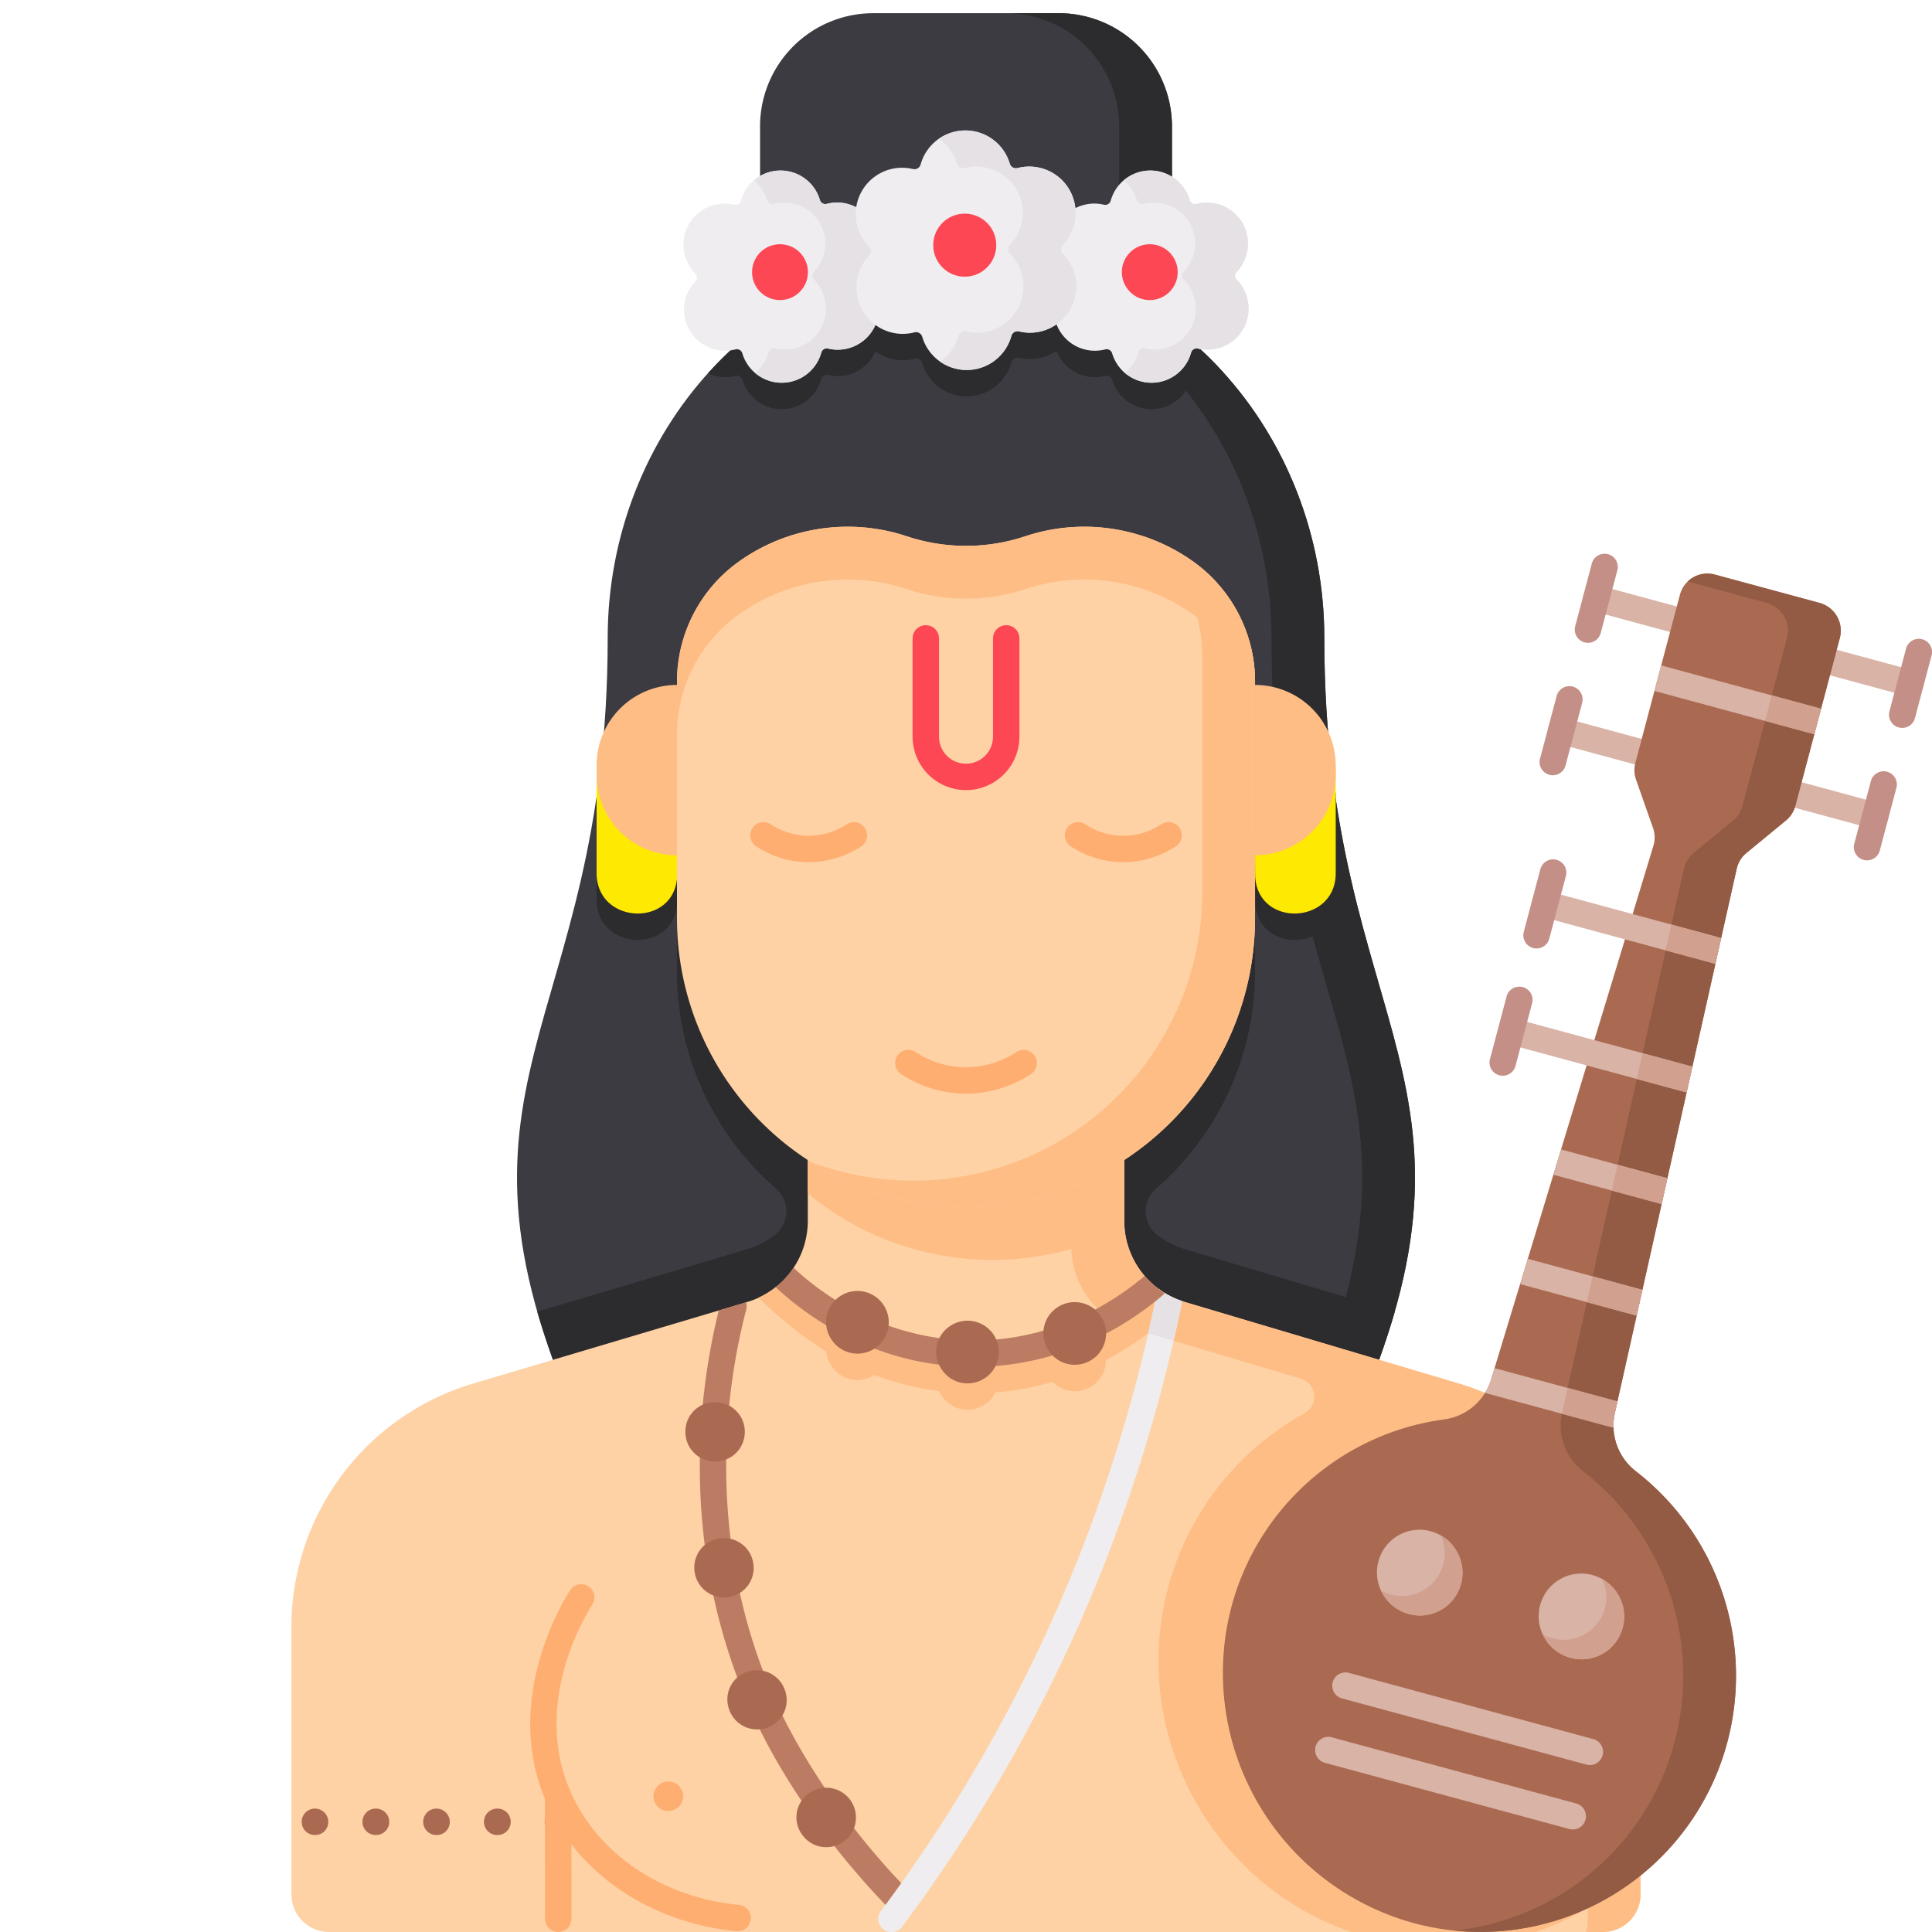 <svg xmlns="http://www.w3.org/2000/svg" data-name="Layer 1" viewBox="0 0 512 512"><path fill="#3c3b42" d="M255.65,377.309c-48.802,0-79.864,48.562-100.327,4.258-44.304-95.924,5.724-106.919,5.724-212.58,0-54.091,40.849-100.94,94.94-100.94h.027c54.091,0,94.94,46.849,94.94,100.94,0,105.661,50.028,116.656,5.724,212.58-20.463,44.304-51.525-4.258-100.327-4.258Z"/><path fill="#2c2c2e" d="M256.014,68.048h-.027c-27.386,0-51.374,12.014-68.388,30.893a10.894,10.894,0,0,0,7.295.659,1.503,1.503,0,0,1,1.829,1.036,10.884,10.884,0,0,0,20.928-.195,1.504,1.504,0,0,1,1.812-1.067,10.803,10.803,0,0,0,12.523-6.263,12.315,12.315,0,0,0,10.348,1.974,1.697,1.697,0,0,1,2.065,1.169,12.286,12.286,0,0,0,23.624-.22,1.697,1.697,0,0,1,2.045-1.204,12.312,12.312,0,0,0,9.917-1.891,10.872,10.872,0,0,0,12.908,6.66,1.503,1.503,0,0,1,1.829,1.036,10.884,10.884,0,0,0,20.928-.195,1.504,1.504,0,0,1,1.812-1.067,10.9,10.9,0,0,0,6.813-.575C307.268,80.002,283.332,68.048,256.014,68.048Z"/><path fill="#2c2c2e" fill-rule="evenodd" d="M198.014,331.047l-55.628,16.554A236.231,236.231,0,0,0,155.323,381.567c20.463,44.304,51.525-4.258,100.327-4.258h.7c48.802-0,79.864,48.562,100.327,4.258a236.233,236.233,0,0,0,12.938-33.968l-55.623-16.552a22.42,22.42,0,0,1-7.354-3.773,7.961,7.961,0,0,1-.271-12.265,76.121,76.121,0,0,0,26.233-57.547V194.666a39.134,39.134,0,0,0-16.439-31.868v-0a49.665,49.665,0,0,0-44.483-6.673,49.633,49.633,0,0,1-31.35,0,49.665,49.665,0,0,0-44.483,6.673v0a39.134,39.134,0,0,0-16.439,31.868v62.796a76.121,76.121,0,0,0,26.233,57.547,7.961,7.961,0,0,1-.271,12.265A22.419,22.419,0,0,1,198.014,331.047Z"/><path fill="#2c2c2e" d="M242.35 377.309h-.7c-29.271-0-52.157 17.464-70.205 21.888 18.589 6.274 43.55-18.573 77.555-21.589C246.821 377.414 244.604 377.309 242.35 377.309zM350.954 168.987c0-54.091-40.849-100.94-94.94-100.94h-.027c-2.355 0-4.684.094-6.986.269 50.583 3.83 87.954 48.936 87.954 100.671 0 105.661 50.028 116.656 5.723 212.58-4.768 10.324-10.113 15.601-16.122 17.63 12.043 2.952 21.932.102 30.122-17.63C400.981 285.644 350.954 274.648 350.954 168.987z"/><path fill="#2c2c2e" d="M353.986,210.092l-.016-.016A21,21,0,0,0,332.6,231.072c0,.419.012,7.835.036,8.247.798,13.625,21.349,12.712,21.349-.936Z"/><path fill="#fee903" d="M353.986,203.092l-.016-.016A21,21,0,0,0,332.6,224.072c0,.419.012,7.835.036,8.247.798,13.625,21.349,12.712,21.349-.936Z"/><path fill="#2c2c2e" d="M158.106,210.092l.016-.016A21,21,0,0,1,179.492,231.072c0,.419-.012,7.835-.036,8.247C178.657,252.945,158.106,252.032,158.106,238.383Z"/><path fill="#fee903" d="M158.106,203.092l.016-.016A21,21,0,0,1,179.492,224.072c0,.419-.012,7.835-.036,8.247C178.657,245.945,158.106,245.032,158.106,231.383Z"/><path fill="#3c3b42" d="M231.42,3.5h49.16a30,30,0,0,1,30,30V71.365a0,0,0,0,1,0,0H201.42a0,0,0,0,1,0,0V33.5a30,30,0,0,1,30-30Z"/><path fill="#2c2c2e" d="M280.58,3.5h-14a30,30,0,0,1,30,30V71.365h14V33.5A30,30,0,0,0,280.58,3.5Z"/><path fill="#ffbd86" d="M332.6 181.519h0V226.658h0a21.386 21.386 0 0 0 21.386-21.386V202.905A21.386 21.386 0 0 0 332.6 181.519zM179.406 226.658h0V181.519h0A21.3 21.3 0 0 0 158.106 202.819v2.54A21.3 21.3 0 0 0 179.406 226.658z"/><path fill="#fed2a4" d="M424.777,512a10,10,0,0,0,10-10V431.151a67.329,67.329,0,0,0-48.183-64.5l-72.602-21.605a22.443,22.443,0,0,1-16.061-21.5V293.704H214.075v29.843a22.443,22.443,0,0,1-16.061,21.5l-72.602,21.605a67.329,67.329,0,0,0-48.183,64.5V502a10,10,0,0,0,10,10Z"/><path fill="#ffbd86" d="M386.594,366.651l-8.95-2.663h0l-63.652-18.941a22.443,22.443,0,0,1-16.061-21.5V293.704H214.075v7h69.856v29.843a22.443,22.443,0,0,0,16.061,21.5l44.75,13.317a5.003,5.003,0,0,1,.936,9.197,74.68,74.68,0,0,0-35.842,45.198C298.898,458.433,320.532,499.078,358.083,512h48.964a75.066,75.066,0,0,0,13.73-6.406V509a9.991,9.991,0,0,1-.459,3h4.459a10,10,0,0,0,10-10V431.151A67.329,67.329,0,0,0,386.594,366.651Z"/><path fill="#bc7c63" d="M236.79,506.961a3.5,3.5,0,1,0,4.93-4.97c-12.77-12.665-29.614-34.241-38.596-56.816-16.314-41.011-10.357-79.104-5.354-98.16a3.47,3.47,0,0,0-.042-1.884l-7.252,2.158c-5.085,20.486-10.344,59.027,6.144,100.473C208.423,477.432,230.351,500.575,236.79,506.961Z"/><path fill="#ffbd86" d="M201.03,343.895c1.472,1.451,3.036,2.917,4.713,4.386a109.63,109.63,0,0,0,13.224,9.92,8.133,8.133,0,0,0,1.49,3.94l.18.247a8.125,8.125,0,0,0,6.591,3.34,8.323,8.323,0,0,0,4.482-1.343,74.597,74.597,0,0,0,17.13,4.263,8.214,8.214,0,0,0,.793,1.371l.18.247a8.125,8.125,0,0,0,6.591,3.34,8.338,8.338,0,0,0,4.896-1.595,8.07,8.07,0,0,0,2.529-3.013,73.593,73.593,0,0,0,15.125-2.8,8.129,8.129,0,0,0,5.862,2.483,8.339,8.339,0,0,0,4.896-1.595,8.161,8.161,0,0,0,3.361-6.644,82.053,82.053,0,0,0,15.022-10.162,3.483,3.483,0,0,0,.561-.624,22.447,22.447,0,0,1-5.313-4.524,75.195,75.195,0,0,1-13.206,8.961,8.283,8.283,0,0,0-10.17-.455,8.179,8.179,0,0,0-3.424,5.989,66.33,66.33,0,0,1-12.598,2.349,8.283,8.283,0,0,0-14.994-.366,67.6,67.6,0,0,1-13.505-3.301,8.275,8.275,0,0,0-14.031-6.809,71.19,71.19,0,0,1-10.876-8.321c-.079-.074-.169-.128-.253-.194a13.248,13.248,0,0,0-4.161-2.328A22.417,22.417,0,0,1,201.03,343.895Z"/><path fill="#efedef" d="M239.095,510.593a416.317,416.317,0,0,0,44.222-74.225,415.83,415.83,0,0,0,29.973-91.562,22.44,22.44,0,0,1-6.239-3.234,3.469,3.469,0,0,0-.482,1.177,408.868,408.868,0,0,1-29.606,90.683,409.365,409.365,0,0,1-43.478,72.975,3.5,3.5,0,1,0,5.609,4.187Z"/><path fill="#e5e1e5" d="M311.004,355.324q1.207-5.244,2.286-10.517l-0-0a22.5,22.5,0,0,1-3.272-1.385l-.006-.003q-.775-.404-1.511-.862l-.025-.016q-.732-.458-1.423-.967l-0-0a3.469,3.469,0,0,0-.482,1.177q-1.068,5.304-2.283,10.576Z"/><path fill="#aa6a51" d="M147.953,486.299h-.1a3.5,3.5,0,1,1,0-7,3.543,3.543,0,0,1,3.55,3.5A3.458,3.458,0,0,1,147.953,486.299Zm-16.1,0h-.101a3.5,3.5,0,1,1,0-7h.101a3.5,3.5,0,0,1,0,7Zm-16.101,0h-.1a3.5,3.5,0,1,1,0-7,3.543,3.543,0,0,1,3.55,3.5A3.458,3.458,0,0,1,115.753,486.299Zm-16.1,0h-.101a3.5,3.5,0,1,1,0-7h.101a3.5,3.5,0,0,1,0,7Zm-16.101,0h-.1a3.5,3.5,0,1,1,0-7,3.543,3.543,0,0,1,3.55,3.5A3.458,3.458,0,0,1,83.553,486.299Z"/><path fill="#ffae71" d="M147.95,512a3.5,3.5,0,0,1-3.5-3.495l-.045-32.476a3.5,3.5,0,0,1,3.495-3.505h.005a3.5,3.5,0,0,1,3.5,3.495l.045,32.476A3.5,3.5,0,0,1,147.955,512Z"/><path fill="#ffbd86" fill-rule="evenodd" d="M214.075,293.704v22.546a76.388,76.388,0,0,0,48.928,17.626h0a76.384,76.384,0,0,0,35.007-8.455q-.078-.929-.08-1.875V293.704Z"/><path fill="#fed2a4" fill-rule="evenodd" d="M256.003,319.877h-0a76.506,76.506,0,0,1-76.597-76.414V180.666a39.134,39.134,0,0,1,16.439-31.868l0,0a49.664,49.664,0,0,1,44.484-6.673h0a49.678,49.678,0,0,0,31.348,0h0a49.664,49.664,0,0,1,44.484,6.673l0,0a39.134,39.134,0,0,1,16.439,31.868V243.462A76.506,76.506,0,0,1,256.003,319.877Z"/><path fill="#ffbd86" fill-rule="evenodd" d="M316.161,148.798v-0a49.557,49.557,0,0,0-13.85-6.886,39.13,39.13,0,0,1,16.289,31.754v62.796a76.506,76.506,0,0,1-76.597,76.414h-0a76.558,76.558,0,0,1-27.062-4.922,76.342,76.342,0,0,0,41.062,11.922h0a76.506,76.506,0,0,0,76.597-76.414V180.666A39.134,39.134,0,0,0,316.161,148.798Z"/><path fill="#ffbd86" fill-rule="evenodd" d="M316.161,148.798v-0a49.665,49.665,0,0,0-44.484-6.673,49.678,49.678,0,0,1-31.348,0,49.665,49.665,0,0,0-44.484,6.673v0a39.134,39.134,0,0,0-16.439,31.868v14a39.134,39.134,0,0,1,16.439-31.868v-0a49.665,49.665,0,0,1,44.484-6.673,49.678,49.678,0,0,0,31.348,0,49.665,49.665,0,0,1,44.484,6.673v0a39.134,39.134,0,0,1,16.439,31.868v-14A39.134,39.134,0,0,0,316.161,148.798Z"/><path fill="#ffae71" d="M297.674 228.486q-.29 0-.584-.007a25.248 25.248 0 0 1-13.336-4.194 3.5 3.5 0 0 1 3.863-5.838 18.191 18.191 0 0 0 20.133-0 3.5 3.5 0 1 1 3.861 5.839A25.585 25.585 0 0 1 297.674 228.486zM214.312 228.486c-.193 0-.387-.002-.583-.007a25.249 25.249 0 0 1-13.337-4.194 3.5 3.5 0 0 1 3.863-5.838 18.251 18.251 0 0 0 9.638 3.034 18.541 18.541 0 0 0 10.497-3.035 3.5 3.5 0 0 1 3.859 5.84A25.597 25.597 0 0 1 214.312 228.486zM255.993 289.832q-.359 0-.724-.008a31.183 31.183 0 0 1-16.476-5.181 3.5 3.5 0 1 1 3.863-5.838 24.178 24.178 0 0 0 12.776 4.021 24.472 24.472 0 0 0 13.915-4.021 3.5 3.5 0 1 1 3.861 5.839A31.603 31.603 0 0 1 255.993 289.832zM195.492 511.8q-.17 0-.343-.017c-22.926-2.23-42.266-15.409-50.473-34.394-11.608-26.851 4.537-53.069 6.416-55.971a3.5 3.5 0 0 1 5.875 3.806c-1.671 2.579-16.029 25.878-5.865 49.388 7.196 16.646 24.333 28.22 44.725 30.204a3.5 3.5 0 0 1-.335 6.984z"/><ellipse cx="177.112" cy="476.024" fill="#ffae71" rx="3.936" ry="3.926"/><path fill="#aa6a51" d="M218.952 489.52a7.723 7.723 0 0 1-6.26-3.164l-.171-.234a7.742 7.742 0 0 1 1.824-10.855 7.875 7.875 0 1 1 4.606 14.254zM200.658 458.315a7.831 7.831 0 0 1-7.37-5.129l-.052-.145a7.721 7.721 0 0 1 4.633-9.95 7.854 7.854 0 0 1 10.059 4.583l.101.272a7.725 7.725 0 0 1-4.722 9.91A7.91 7.91 0 0 1 200.658 458.315zM184.093 416.594a7.757 7.757 0 0 1 6.498-8.88 7.845 7.845 0 0 1 9.007 6.407c.005.031.044.281.048.312a7.758 7.758 0 0 1-6.608 8.8 7.951 7.951 0 0 1-1.169.086 7.82 7.82 0 0 1-7.757-6.601M189.509 387.309c-.04 0-.078 0-.117-.001a7.801 7.801 0 0 1-7.754-7.853l.003-.22a7.716 7.716 0 0 1 7.983-7.627 7.8 7.8 0 0 1 7.755 7.852l-.003.222A7.808 7.808 0 0 1 189.509 387.309z"/><path fill="#efedef" d="M229.757,74.152a1.504,1.504,0,0,1-.018-2.102,10.884,10.884,0,0,0-10.633-18.026,1.504,1.504,0,0,1-1.829-1.036,10.884,10.884,0,0,0-20.928.195A1.504,1.504,0,0,1,194.538,54.249a10.884,10.884,0,0,0-10.295,18.221,1.504,1.504,0,0,1,.018,2.102,10.884,10.884,0,0,0,10.633,18.026,1.504,1.504,0,0,1,1.829,1.036,10.884,10.884,0,0,0,20.928-.195,1.504,1.504,0,0,1,1.812-1.067,10.884,10.884,0,0,0,10.295-18.221Z"/><path fill="#e5e1e5" d="M229.757,74.152a1.504,1.504,0,0,1-.018-2.102,10.884,10.884,0,0,0-10.633-18.026,1.503,1.503,0,0,1-1.829-1.036,10.871,10.871,0,0,0-17.436-5.232,10.887,10.887,0,0,1,3.436,5.232,1.503,1.503,0,0,0,1.829,1.036,10.884,10.884,0,0,1,10.633,18.026,1.504,1.504,0,0,0,.018,2.102A10.884,10.884,0,0,1,205.462,92.374a1.504,1.504,0,0,0-1.812,1.067A10.884,10.884,0,0,1,200.158,98.867a10.872,10.872,0,0,0,17.492-5.427,1.504,1.504,0,0,1,1.812-1.067,10.884,10.884,0,0,0,10.295-18.221Z"/><circle cx="206.704" cy="72.122" r="7.402" fill="#fd4755"/><path fill="#efedef" d="M327.757,74.152a1.504,1.504,0,0,1-.018-2.102,10.884,10.884,0,0,0-10.633-18.026,1.504,1.504,0,0,1-1.829-1.036,10.884,10.884,0,0,0-20.928.195A1.504,1.504,0,0,1,292.538,54.249a10.884,10.884,0,0,0-10.295,18.221,1.504,1.504,0,0,1,.018,2.102,10.884,10.884,0,0,0,10.633,18.026,1.504,1.504,0,0,1,1.829,1.036,10.884,10.884,0,0,0,20.928-.195,1.504,1.504,0,0,1,1.812-1.067,10.884,10.884,0,0,0,10.295-18.221Z"/><path fill="#e5e1e5" d="M327.757,74.152a1.504,1.504,0,0,1-.018-2.102,10.884,10.884,0,0,0-10.633-18.026,1.503,1.503,0,0,1-1.829-1.036,10.871,10.871,0,0,0-17.436-5.232,10.887,10.887,0,0,1,3.436,5.232,1.503,1.503,0,0,0,1.829,1.036,10.884,10.884,0,0,1,10.633,18.026,1.504,1.504,0,0,0,.018,2.102A10.884,10.884,0,0,1,303.462,92.374a1.504,1.504,0,0,0-1.812,1.067A10.884,10.884,0,0,1,298.158,98.867a10.872,10.872,0,0,0,17.492-5.427,1.504,1.504,0,0,1,1.812-1.067,10.884,10.884,0,0,0,10.295-18.221Z"/><circle cx="304.704" cy="72.122" r="7.402" fill="#fd4755"/><path fill="#fd4755" d="M256,209.386a14.171,14.171,0,0,1-14.155-14.155V169.184a3.5,3.5,0,0,1,7,0v26.047a7.155,7.155,0,0,0,14.311,0V169.184a3.5,3.5,0,1,1,7,0v26.047A14.171,14.171,0,0,1,256,209.386Z"/><path fill="#efedef" d="M281.689,67.261a1.697,1.697,0,0,1-.02-2.373,12.286,12.286,0,0,0-12.003-20.349,1.697,1.697,0,0,1-2.065-1.169,12.286,12.286,0,0,0-23.624.22,1.697,1.697,0,0,1-2.045,1.204,12.286,12.286,0,0,0-11.622,20.569,1.697,1.697,0,0,1,.02,2.373,12.286,12.286,0,0,0,12.003,20.349,1.697,1.697,0,0,1,2.065,1.169,12.286,12.286,0,0,0,23.624-.22,1.697,1.697,0,0,1,2.045-1.204,12.286,12.286,0,0,0,11.622-20.569Z"/><path fill="#e5e1e5" d="M281.689,67.261a1.697,1.697,0,0,1-.02-2.373,12.286,12.286,0,0,0-12.003-20.349,1.697,1.697,0,0,1-2.065-1.169,12.272,12.272,0,0,0-18.781-6.597,12.302,12.302,0,0,1,4.781,6.597,1.697,1.697,0,0,0,2.065,1.169,12.286,12.286,0,0,1,12.003,20.349,1.697,1.697,0,0,0,.02,2.373,12.286,12.286,0,0,1-11.622,20.569,1.697,1.697,0,0,0-2.045,1.204,12.299,12.299,0,0,1-4.843,6.817,12.271,12.271,0,0,0,18.843-6.817,1.697,1.697,0,0,1,2.045-1.204,12.286,12.286,0,0,0,11.622-20.569Z"/><circle cx="255.666" cy="64.969" r="8.355" fill="#fd4755"/><path fill="#bc7c63" d="M205.58,341.094c.057.061.101.129.163.187,6.631,6.23,24.948,20.745,51.762,20.949.183.001.364.002.546.002,24.244,0,41.741-11.851,50.044-18.952a3.483,3.483,0,0,0,.561-.624,22.447,22.447,0,0,1-5.313-4.524c-7.703,6.538-23.718,17.294-45.786,17.098-24.337-.186-40.99-13.384-47.021-19.051-.079-.074-.169-.128-.253-.194A22.472,22.472,0,0,1,205.58,341.094Z"/><path fill="#aa6a51" d="M256.404 366.606a8.125 8.125 0 0 1-6.591-3.34l-.18-.247a8.183 8.183 0 0 1 1.92-11.456 8.304 8.304 0 1 1 4.85 15.043zM227.228 358.727a8.125 8.125 0 0 1-6.591-3.34l-.18-.247a8.183 8.183 0 0 1 1.92-11.456 8.304 8.304 0 1 1 4.85 15.043zM284.816 361.681a8.125 8.125 0 0 1-6.591-3.34l-.18-.247a8.183 8.183 0 0 1 1.92-11.456 8.304 8.304 0 1 1 4.85 15.043z"/><path fill="#d9b3a6" d="M443.482 167.6a3.504 3.504 0 0 1-.917-.123l-20.455-5.54a3.5 3.5 0 0 1 1.83-6.757l20.455 5.54a3.501 3.501 0 0 1-.913 6.879zM506.304 184.613a3.505 3.505 0 0 1-.917-.123L484.932 178.951a3.5 3.5 0 0 1 1.83-6.757l20.455 5.539a3.501 3.501 0 0 1-.913 6.879zM496.982 219.713a3.504 3.504 0 0 1-.917-.123l-20.455-5.539a3.5 3.5 0 0 1 1.83-6.757l20.455 5.539a3.501 3.501 0 0 1-.913 6.879zM434.161 202.701a3.504 3.504 0 0 1-.917-.123l-20.455-5.539a3.5 3.5 0 0 1 1.83-6.757l20.455 5.539a3.501 3.501 0 0 1-.913 6.879z"/><path fill="#aa6a51" d="M487.57,169.078l-4.97,18.74-1.79,6.76-5.03,18.97a7.529,7.529,0,0,1-2.49,3.89l-10.48,8.61a7.561,7.561,0,0,0-2.57,4.18l-4.11,18.36-1.53,6.83-6.1,27.26-1.53,6.83-19.03,84.99a15.31,15.31,0,0,0,5.58,15.4,68.566,68.566,0,0,1,24.27,71.68,67.688,67.688,0,0,1-83.68,47.91,68.76,68.76,0,0,1-47.51-84.61,67.692,67.692,0,0,1,56.09-48.72,15.075,15.075,0,0,0,12.45-10.54l25.33-83.28,2.04-6.7,8.12-26.7,2.04-6.7v-.01l5.5-18.09a7.576,7.576,0,0,0-.11-4.73l-4.49-12.77a7.606,7.606,0,0,1-.18-4.48l5.05-19.05,1.79-6.76,4.97-18.75a7.507,7.507,0,0,1,9.24-5.33l27.77,7.51A7.628,7.628,0,0,1,487.57,169.078Z"/><path fill="#935b44" d="M482.205,159.783l-27.76-7.517a7.509,7.509,0,0,0-7.185,1.846l20.945,5.672a7.617,7.617,0,0,1,5.366,9.294l-11.789,44.47a7.536,7.536,0,0,1-2.497,3.891l-10.476,8.612a7.536,7.536,0,0,0-2.567,4.177l-32.304,144.275a15.284,15.284,0,0,0,5.587,15.394A68.578,68.578,0,0,1,443.789,461.581a67.675,67.675,0,0,1-58.406,50.033A67.669,67.669,0,0,0,457.789,461.581a68.578,68.578,0,0,0-24.264-71.685,15.284,15.284,0,0,1-5.587-15.394l32.304-144.275a7.536,7.536,0,0,1,2.567-4.177l10.476-8.612a7.536,7.536,0,0,0,2.497-3.891L487.571,169.077A7.617,7.617,0,0,0,482.205,159.783Z"/><path fill="#d9b3a6" d="M421.328 467.756a3.504 3.504 0 0 1-.917-.123l-64.774-17.541a3.5 3.5 0 0 1 1.83-6.757l64.774 17.541a3.501 3.501 0 0 1-.913 6.879zM416.803 484.826a3.505 3.505 0 0 1-.917-.123l-64.774-17.541a3.5 3.5 0 0 1 1.83-6.757l64.774 17.541a3.501 3.501 0 0 1-.913 6.879z"/><ellipse cx="376.237" cy="416.76" fill="#d9b3a6" rx="11.322" ry="11.383" transform="rotate(-30 376.237 416.76)"/><ellipse cx="419.095" cy="428.366" fill="#d9b3a6" rx="11.322" ry="11.383" transform="rotate(-30 419.096 428.366)"/><path fill="#d1a08f" d="M424.62 418.478a11.289 11.289 0 0 1-15.82 14.601 11.394 11.394 0 0 0 7.386 6.261 11.28 11.28 0 0 0 13.867-8.006A11.423 11.423 0 0 0 424.62 418.478zM381.784 406.871a11.289 11.289 0 0 1-15.82 14.601 11.394 11.394 0 0 0 7.386 6.261 11.28 11.28 0 0 0 13.867-8.006A11.423 11.423 0 0 0 381.784 406.871z"/><path fill="#d9b3a6" d="M456.13,248.588l-1.53,6.83a.803.803,0,0,1-.15-.03l-23.82-6.45-22.15-6a3.502,3.502,0,0,1,1.83-6.76l22.36,6.05v.01Z"/><path fill="#d1a08f" d="M441.399,251.855,454.45,255.388a.803.803,0,0,0,.15.03l1.53-6.83-13.199-3.573Z"/><path fill="#c38f86" d="M407.197,251.349a3.503,3.503,0,0,1-3.385-4.398L408.209,230.368a3.5,3.5,0,1,1,6.766,1.794l-4.396,16.583A3.501,3.501,0,0,1,407.197,251.349Z"/><path fill="#d9b3a6" d="M448.5,282.678l-1.53,6.83a.796.796,0,0,1-.15-.03l-26.35-7.14-20.95-5.67a3.502,3.502,0,0,1,1.83-6.76l21.16,5.73Z"/><path fill="#d1a08f" d="M433.767,285.941l13.053,3.537a.819.819,0,0,0,.148.03l1.529-6.83-13.199-3.575Z"/><path fill="#d9b3a6" d="M411.659,311.307c.035.011.065.029.101.039l28.437,7.701c.051.014.102.019.153.031l1.529-6.828-28.184-7.632Z"/><path fill="#d1a08f" d="M427.146,315.512l13.05,3.534c.051.014.101.019.152.03l1.529-6.828L428.677,308.674Z"/><path fill="#d9b3a6" d="M402.846,340.284c.035.011.066.029.102.039l30.628,8.294c.051.014.102.019.153.031l1.529-6.828-30.376-8.226Z"/><path fill="#d1a08f" d="M420.525,345.083l13.05,3.534c.051.014.101.019.152.03l1.529-6.828-13.2-3.574Z"/><path fill="#d9b3a6" d="M395.14,365.618a14.963,14.963,0,0,1-1.568,3.468,3.485,3.485,0,0,0,.559.213l32.818,8.887a3.495,3.495,0,0,0,.644.105,15.114,15.114,0,0,1,.347-3.793l.696-3.107-32.569-8.82Z"/><path fill="#d1a08f" d="M413.938,374.502c-.011.051-.018.103-.029.154l13.04,3.531a3.488,3.488,0,0,0,.641.104,15.099,15.099,0,0,1,.055-1.892l.001-.008c.029-.309.064-.619.113-.928.019-.126.047-.252.07-.378.036-.194.065-.389.108-.583l.697-3.111-13.2-3.574Z"/><path fill="#c38f86" d="M398.242 285.081a3.503 3.503 0 0 1-3.385-4.398l4.396-16.583a3.5 3.5 0 1 1 6.766 1.794l-4.396 16.583A3.501 3.501 0 0 1 398.242 285.081zM420.83 170.352a3.503 3.503 0 0 1-3.385-4.398l4.396-16.583a3.5 3.5 0 1 1 6.766 1.794l-4.396 16.583A3.501 3.501 0 0 1 420.83 170.352zM411.508 205.453a3.503 3.503 0 0 1-3.385-4.398l4.396-16.583a3.5 3.5 0 1 1 6.766 1.794l-4.396 16.583A3.501 3.501 0 0 1 411.508 205.453zM504.106 192.904a3.503 3.503 0 0 1-3.385-4.398l4.396-16.583a3.5 3.5 0 1 1 6.766 1.794l-4.396 16.583A3.501 3.501 0 0 1 504.106 192.904zM494.784 228.004a3.503 3.503 0 0 1-3.385-4.398l4.396-16.583a3.5 3.5 0 1 1 6.766 1.794L498.165 225.4A3.501 3.501 0 0 1 494.784 228.004z"/><path fill="#d9b3a6" d="M482.6,187.818l-1.79,6.76h-.02l-42.35-11.47,1.79-6.76h.02Z"/><path fill="#d1a08f" d="M480.79,194.578h.02l1.79-6.76-13.06-3.537-1.793,6.765Z"/></svg>